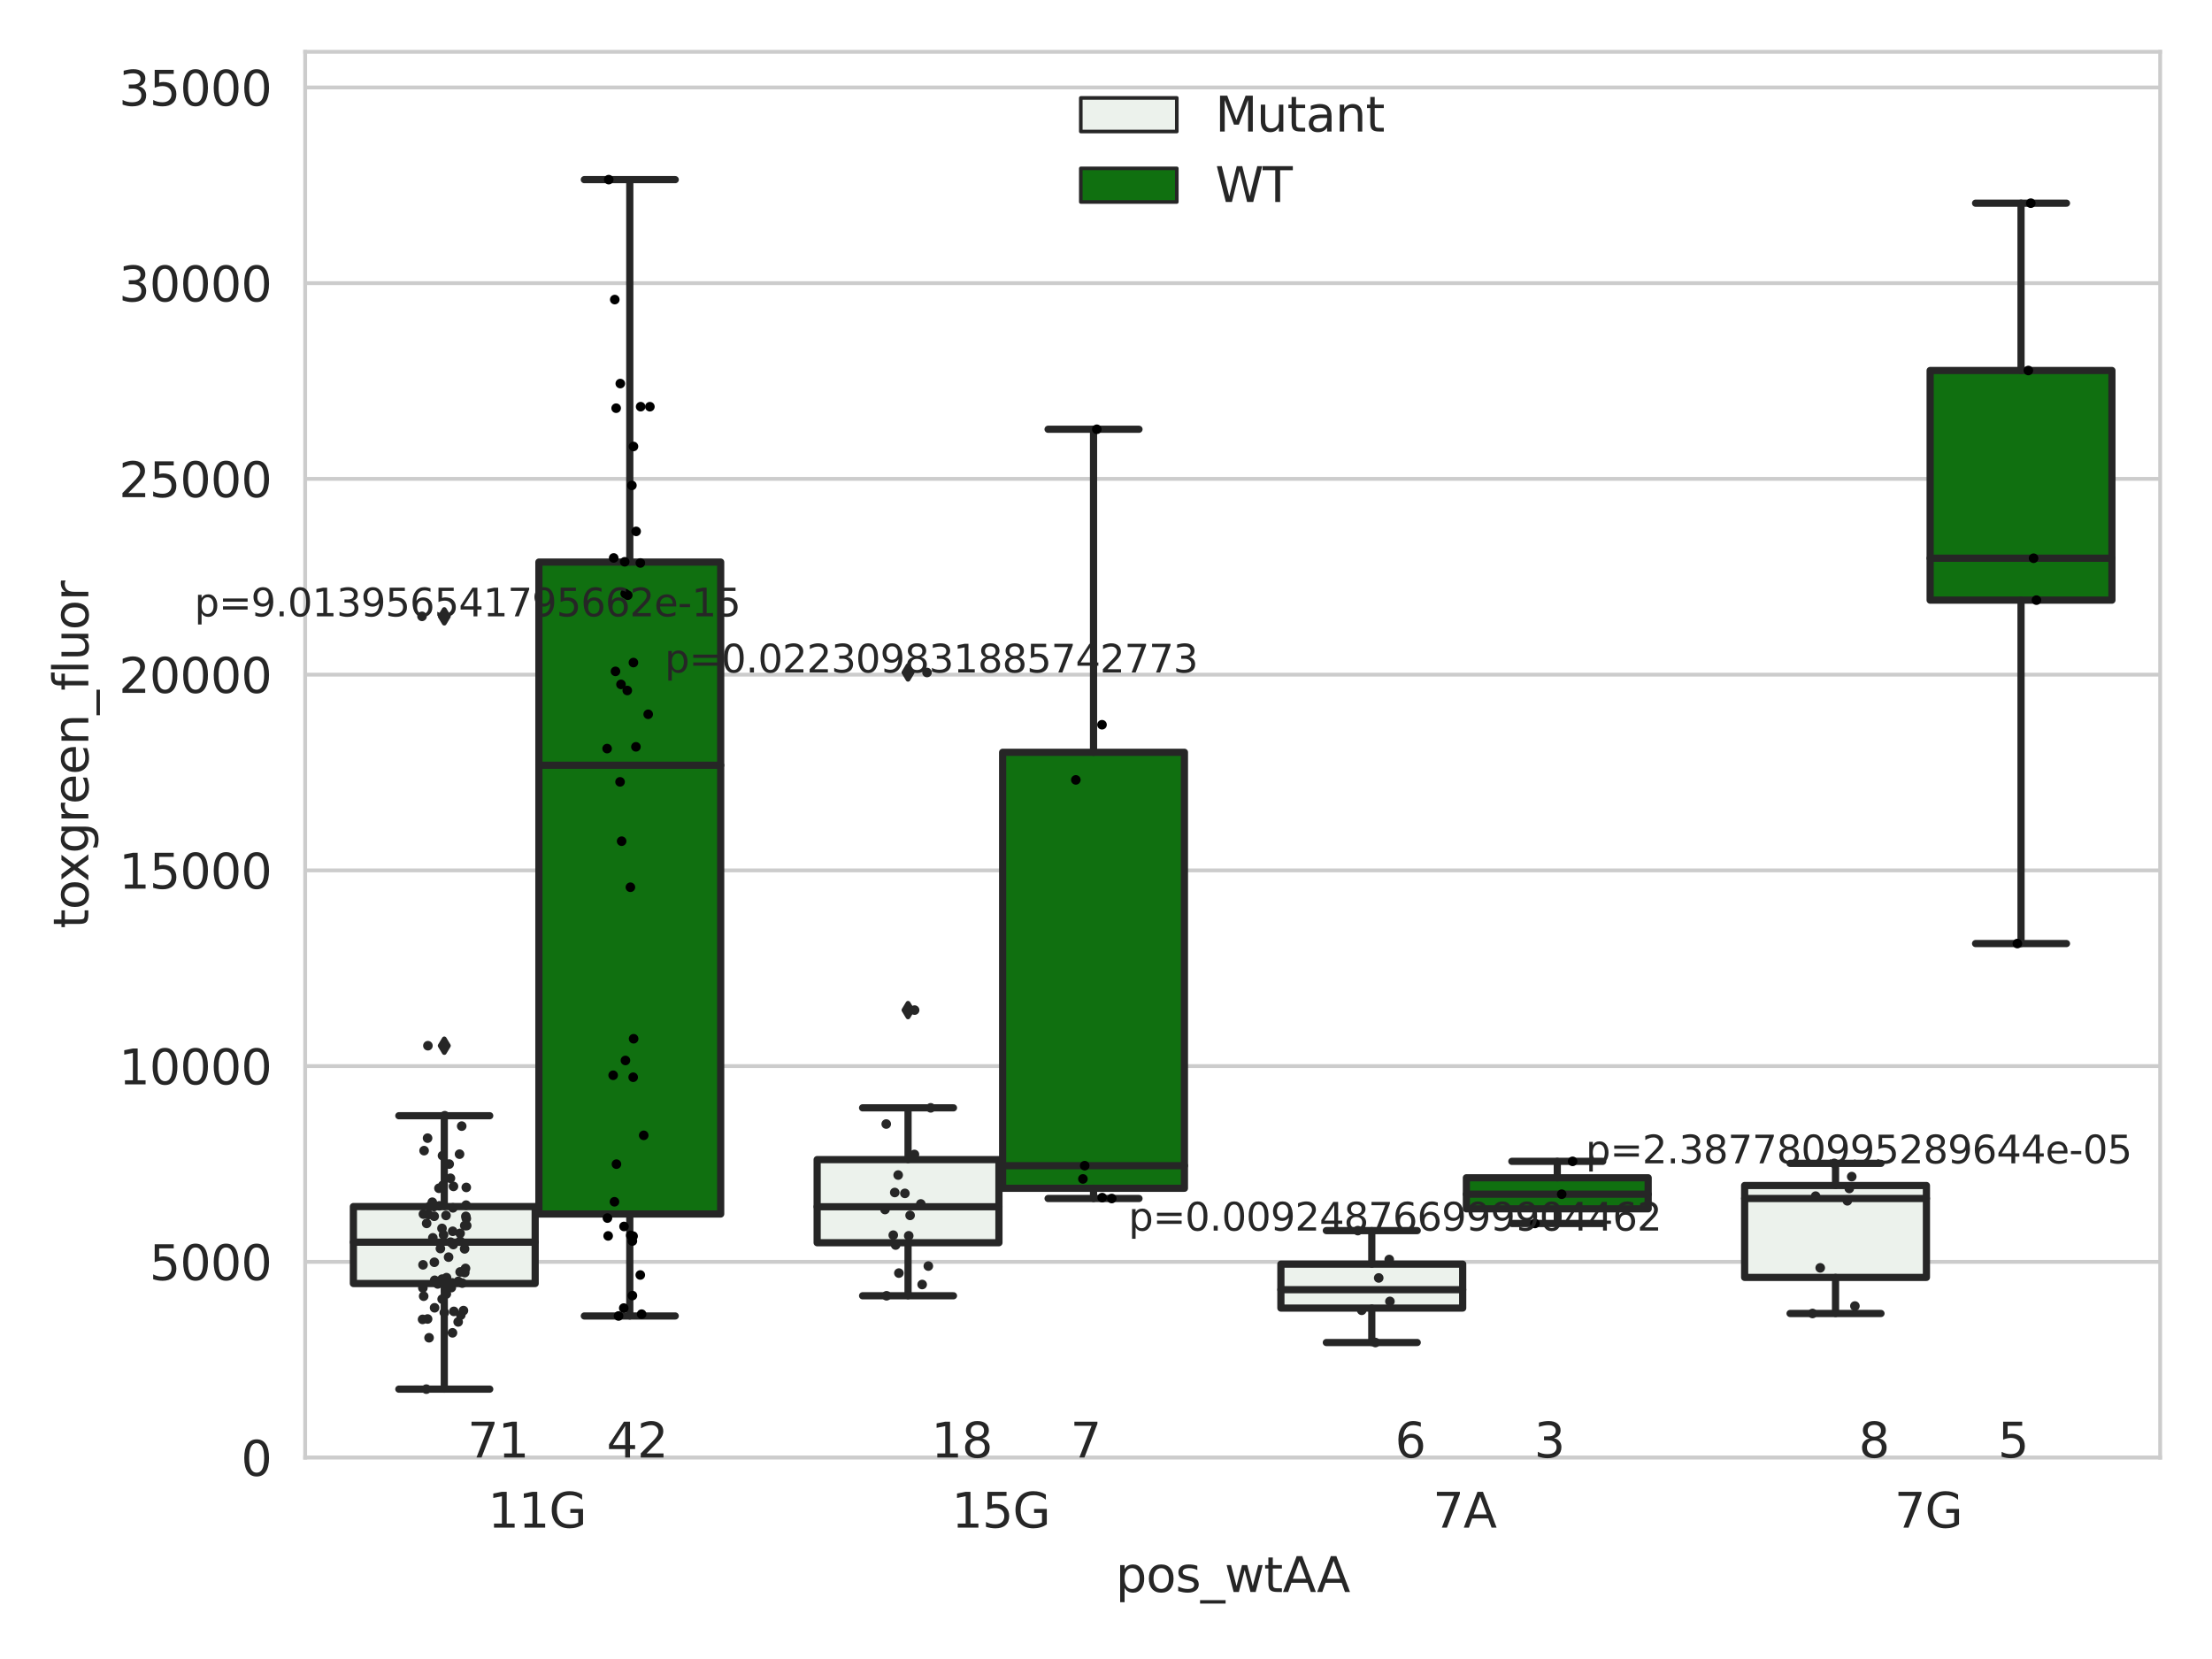<?xml version="1.0" encoding="utf-8" standalone="no"?>
<!DOCTYPE svg PUBLIC "-//W3C//DTD SVG 1.1//EN"
  "http://www.w3.org/Graphics/SVG/1.1/DTD/svg11.dtd">
<svg xmlns:xlink="http://www.w3.org/1999/xlink" width="460.8pt" height="345.6pt" viewBox="0 0 460.8 345.6" xmlns="http://www.w3.org/2000/svg" version="1.1">
 <defs>
  <style type="text/css">*{stroke-linejoin: round; stroke-linecap: butt}</style>
 </defs>
 <g id="figure_1">
  <g id="patch_1">
   <path d="M 0 345.6 
L 460.8 345.6 
L 460.8 0 
L 0 0 
z
" style="fill: #ffffff"/>
  </g>
  <g id="axes_1">
   <g id="patch_2">
    <path d="M 63.571 303.64 
L 450 303.64 
L 450 10.8 
L 63.571 10.8 
z
" style="fill: #ffffff"/>
   </g>
   <g id="matplotlib.axis_1">
    <g id="xtick_1">
     <g id="text_1">
      <!-- 11G -->
      <g style="fill: #262626" transform="translate(101.638 318.238)scale(0.1 -0.1)">
       <defs>
        <path id="DejaVuSans-31" d="M 794 531 
L 1825 531 
L 1825 4091 
L 703 3866 
L 703 4441 
L 1819 4666 
L 2450 4666 
L 2450 531 
L 3481 531 
L 3481 0 
L 794 0 
L 794 531 
z
" transform="scale(0.016)"/>
        <path id="DejaVuSans-47" d="M 3809 666 
L 3809 1919 
L 2778 1919 
L 2778 2438 
L 4434 2438 
L 4434 434 
Q 4069 175 3628 42 
Q 3188 -91 2688 -91 
Q 1594 -91 976 548 
Q 359 1188 359 2328 
Q 359 3472 976 4111 
Q 1594 4750 2688 4750 
Q 3144 4750 3555 4637 
Q 3966 4525 4313 4306 
L 4313 3634 
Q 3963 3931 3569 4081 
Q 3175 4231 2741 4231 
Q 1884 4231 1454 3753 
Q 1025 3275 1025 2328 
Q 1025 1384 1454 906 
Q 1884 428 2741 428 
Q 3075 428 3337 486 
Q 3600 544 3809 666 
z
" transform="scale(0.016)"/>
       </defs>
       <use xlink:href="#DejaVuSans-31"/>
       <use xlink:href="#DejaVuSans-31" x="63.623"/>
       <use xlink:href="#DejaVuSans-47" x="127.246"/>
      </g>
     </g>
    </g>
    <g id="xtick_2">
     <g id="text_2">
      <!-- 15G -->
      <g style="fill: #262626" transform="translate(198.245 318.238)scale(0.1 -0.1)">
       <defs>
        <path id="DejaVuSans-35" d="M 691 4666 
L 3169 4666 
L 3169 4134 
L 1269 4134 
L 1269 2991 
Q 1406 3038 1543 3061 
Q 1681 3084 1819 3084 
Q 2600 3084 3056 2656 
Q 3513 2228 3513 1497 
Q 3513 744 3044 326 
Q 2575 -91 1722 -91 
Q 1428 -91 1123 -41 
Q 819 9 494 109 
L 494 744 
Q 775 591 1075 516 
Q 1375 441 1709 441 
Q 2250 441 2565 725 
Q 2881 1009 2881 1497 
Q 2881 1984 2565 2268 
Q 2250 2553 1709 2553 
Q 1456 2553 1204 2497 
Q 953 2441 691 2322 
L 691 4666 
z
" transform="scale(0.016)"/>
       </defs>
       <use xlink:href="#DejaVuSans-31"/>
       <use xlink:href="#DejaVuSans-35" x="63.623"/>
       <use xlink:href="#DejaVuSans-47" x="127.246"/>
      </g>
     </g>
    </g>
    <g id="xtick_3">
     <g id="text_3">
      <!-- 7A -->
      <g style="fill: #262626" transform="translate(298.488 318.238)scale(0.1 -0.1)">
       <defs>
        <path id="DejaVuSans-37" d="M 525 4666 
L 3525 4666 
L 3525 4397 
L 1831 0 
L 1172 0 
L 2766 4134 
L 525 4134 
L 525 4666 
z
" transform="scale(0.016)"/>
        <path id="DejaVuSans-41" d="M 2188 4044 
L 1331 1722 
L 3047 1722 
L 2188 4044 
z
M 1831 4666 
L 2547 4666 
L 4325 0 
L 3669 0 
L 3244 1197 
L 1141 1197 
L 716 0 
L 50 0 
L 1831 4666 
z
" transform="scale(0.016)"/>
       </defs>
       <use xlink:href="#DejaVuSans-37"/>
       <use xlink:href="#DejaVuSans-41" x="63.623"/>
      </g>
     </g>
    </g>
    <g id="xtick_4">
     <g id="text_4">
      <!-- 7G -->
      <g style="fill: #262626" transform="translate(394.641 318.238)scale(0.1 -0.1)">
       <use xlink:href="#DejaVuSans-37"/>
       <use xlink:href="#DejaVuSans-47" x="63.623"/>
      </g>
     </g>
    </g>
    <g id="text_5">
     <!-- pos_wtAA -->
     <g style="fill: #262626" transform="translate(232.42 331.638)scale(0.1 -0.1)">
      <defs>
       <path id="DejaVuSans-70" d="M 1159 525 
L 1159 -1331 
L 581 -1331 
L 581 3500 
L 1159 3500 
L 1159 2969 
Q 1341 3281 1617 3432 
Q 1894 3584 2278 3584 
Q 2916 3584 3314 3078 
Q 3713 2572 3713 1747 
Q 3713 922 3314 415 
Q 2916 -91 2278 -91 
Q 1894 -91 1617 61 
Q 1341 213 1159 525 
z
M 3116 1747 
Q 3116 2381 2855 2742 
Q 2594 3103 2138 3103 
Q 1681 3103 1420 2742 
Q 1159 2381 1159 1747 
Q 1159 1113 1420 752 
Q 1681 391 2138 391 
Q 2594 391 2855 752 
Q 3116 1113 3116 1747 
z
" transform="scale(0.016)"/>
       <path id="DejaVuSans-6f" d="M 1959 3097 
Q 1497 3097 1228 2736 
Q 959 2375 959 1747 
Q 959 1119 1226 758 
Q 1494 397 1959 397 
Q 2419 397 2687 759 
Q 2956 1122 2956 1747 
Q 2956 2369 2687 2733 
Q 2419 3097 1959 3097 
z
M 1959 3584 
Q 2709 3584 3137 3096 
Q 3566 2609 3566 1747 
Q 3566 888 3137 398 
Q 2709 -91 1959 -91 
Q 1206 -91 779 398 
Q 353 888 353 1747 
Q 353 2609 779 3096 
Q 1206 3584 1959 3584 
z
" transform="scale(0.016)"/>
       <path id="DejaVuSans-73" d="M 2834 3397 
L 2834 2853 
Q 2591 2978 2328 3040 
Q 2066 3103 1784 3103 
Q 1356 3103 1142 2972 
Q 928 2841 928 2578 
Q 928 2378 1081 2264 
Q 1234 2150 1697 2047 
L 1894 2003 
Q 2506 1872 2764 1633 
Q 3022 1394 3022 966 
Q 3022 478 2636 193 
Q 2250 -91 1575 -91 
Q 1294 -91 989 -36 
Q 684 19 347 128 
L 347 722 
Q 666 556 975 473 
Q 1284 391 1588 391 
Q 1994 391 2212 530 
Q 2431 669 2431 922 
Q 2431 1156 2273 1281 
Q 2116 1406 1581 1522 
L 1381 1569 
Q 847 1681 609 1914 
Q 372 2147 372 2553 
Q 372 3047 722 3315 
Q 1072 3584 1716 3584 
Q 2034 3584 2315 3537 
Q 2597 3491 2834 3397 
z
" transform="scale(0.016)"/>
       <path id="DejaVuSans-5f" d="M 3263 -1063 
L 3263 -1509 
L -63 -1509 
L -63 -1063 
L 3263 -1063 
z
" transform="scale(0.016)"/>
       <path id="DejaVuSans-77" d="M 269 3500 
L 844 3500 
L 1563 769 
L 2278 3500 
L 2956 3500 
L 3675 769 
L 4391 3500 
L 4966 3500 
L 4050 0 
L 3372 0 
L 2619 2869 
L 1863 0 
L 1184 0 
L 269 3500 
z
" transform="scale(0.016)"/>
       <path id="DejaVuSans-74" d="M 1172 4494 
L 1172 3500 
L 2356 3500 
L 2356 3053 
L 1172 3053 
L 1172 1153 
Q 1172 725 1289 603 
Q 1406 481 1766 481 
L 2356 481 
L 2356 0 
L 1766 0 
Q 1100 0 847 248 
Q 594 497 594 1153 
L 594 3053 
L 172 3053 
L 172 3500 
L 594 3500 
L 594 4494 
L 1172 4494 
z
" transform="scale(0.016)"/>
      </defs>
      <use xlink:href="#DejaVuSans-70"/>
      <use xlink:href="#DejaVuSans-6f" x="63.477"/>
      <use xlink:href="#DejaVuSans-73" x="124.658"/>
      <use xlink:href="#DejaVuSans-5f" x="176.758"/>
      <use xlink:href="#DejaVuSans-77" x="226.758"/>
      <use xlink:href="#DejaVuSans-74" x="308.545"/>
      <use xlink:href="#DejaVuSans-41" x="347.754"/>
      <use xlink:href="#DejaVuSans-41" x="418.912"/>
     </g>
    </g>
   </g>
   <g id="matplotlib.axis_2">
    <g id="ytick_1">
     <g id="line2d_1">
      <path d="M 63.571 303.64 
L 450 303.64 
" clip-path="url(#p989f05dee2)" style="fill: none; stroke: #cccccc; stroke-width: 0.8; stroke-linecap: round"/>
     </g>
     <g id="text_6">
      <!-- 0 -->
      <g style="fill: #262626" transform="translate(50.209 307.439)scale(0.1 -0.1)">
       <defs>
        <path id="DejaVuSans-30" d="M 2034 4250 
Q 1547 4250 1301 3770 
Q 1056 3291 1056 2328 
Q 1056 1369 1301 889 
Q 1547 409 2034 409 
Q 2525 409 2770 889 
Q 3016 1369 3016 2328 
Q 3016 3291 2770 3770 
Q 2525 4250 2034 4250 
z
M 2034 4750 
Q 2819 4750 3233 4129 
Q 3647 3509 3647 2328 
Q 3647 1150 3233 529 
Q 2819 -91 2034 -91 
Q 1250 -91 836 529 
Q 422 1150 422 2328 
Q 422 3509 836 4129 
Q 1250 4750 2034 4750 
z
" transform="scale(0.016)"/>
       </defs>
       <use xlink:href="#DejaVuSans-30"/>
      </g>
     </g>
    </g>
    <g id="ytick_2">
     <g id="line2d_2">
      <path d="M 63.571 262.865 
L 450 262.865 
" clip-path="url(#p989f05dee2)" style="fill: none; stroke: #cccccc; stroke-width: 0.8; stroke-linecap: round"/>
     </g>
     <g id="text_7">
      <!-- 5000 -->
      <g style="fill: #262626" transform="translate(31.121 266.664)scale(0.1 -0.1)">
       <use xlink:href="#DejaVuSans-35"/>
       <use xlink:href="#DejaVuSans-30" x="63.623"/>
       <use xlink:href="#DejaVuSans-30" x="127.246"/>
       <use xlink:href="#DejaVuSans-30" x="190.869"/>
      </g>
     </g>
    </g>
    <g id="ytick_3">
     <g id="line2d_3">
      <path d="M 63.571 222.09 
L 450 222.09 
" clip-path="url(#p989f05dee2)" style="fill: none; stroke: #cccccc; stroke-width: 0.8; stroke-linecap: round"/>
     </g>
     <g id="text_8">
      <!-- 10000 -->
      <g style="fill: #262626" transform="translate(24.759 225.889)scale(0.1 -0.1)">
       <use xlink:href="#DejaVuSans-31"/>
       <use xlink:href="#DejaVuSans-30" x="63.623"/>
       <use xlink:href="#DejaVuSans-30" x="127.246"/>
       <use xlink:href="#DejaVuSans-30" x="190.869"/>
       <use xlink:href="#DejaVuSans-30" x="254.492"/>
      </g>
     </g>
    </g>
    <g id="ytick_4">
     <g id="line2d_4">
      <path d="M 63.571 181.315 
L 450 181.315 
" clip-path="url(#p989f05dee2)" style="fill: none; stroke: #cccccc; stroke-width: 0.8; stroke-linecap: round"/>
     </g>
     <g id="text_9">
      <!-- 15000 -->
      <g style="fill: #262626" transform="translate(24.759 185.114)scale(0.1 -0.1)">
       <use xlink:href="#DejaVuSans-31"/>
       <use xlink:href="#DejaVuSans-35" x="63.623"/>
       <use xlink:href="#DejaVuSans-30" x="127.246"/>
       <use xlink:href="#DejaVuSans-30" x="190.869"/>
       <use xlink:href="#DejaVuSans-30" x="254.492"/>
      </g>
     </g>
    </g>
    <g id="ytick_5">
     <g id="line2d_5">
      <path d="M 63.571 140.539 
L 450 140.539 
" clip-path="url(#p989f05dee2)" style="fill: none; stroke: #cccccc; stroke-width: 0.8; stroke-linecap: round"/>
     </g>
     <g id="text_10">
      <!-- 20000 -->
      <g style="fill: #262626" transform="translate(24.759 144.339)scale(0.1 -0.1)">
       <defs>
        <path id="DejaVuSans-32" d="M 1228 531 
L 3431 531 
L 3431 0 
L 469 0 
L 469 531 
Q 828 903 1448 1529 
Q 2069 2156 2228 2338 
Q 2531 2678 2651 2914 
Q 2772 3150 2772 3378 
Q 2772 3750 2511 3984 
Q 2250 4219 1831 4219 
Q 1534 4219 1204 4116 
Q 875 4013 500 3803 
L 500 4441 
Q 881 4594 1212 4672 
Q 1544 4750 1819 4750 
Q 2544 4750 2975 4387 
Q 3406 4025 3406 3419 
Q 3406 3131 3298 2873 
Q 3191 2616 2906 2266 
Q 2828 2175 2409 1742 
Q 1991 1309 1228 531 
z
" transform="scale(0.016)"/>
       </defs>
       <use xlink:href="#DejaVuSans-32"/>
       <use xlink:href="#DejaVuSans-30" x="63.623"/>
       <use xlink:href="#DejaVuSans-30" x="127.246"/>
       <use xlink:href="#DejaVuSans-30" x="190.869"/>
       <use xlink:href="#DejaVuSans-30" x="254.492"/>
      </g>
     </g>
    </g>
    <g id="ytick_6">
     <g id="line2d_6">
      <path d="M 63.571 99.764 
L 450 99.764 
" clip-path="url(#p989f05dee2)" style="fill: none; stroke: #cccccc; stroke-width: 0.8; stroke-linecap: round"/>
     </g>
     <g id="text_11">
      <!-- 25000 -->
      <g style="fill: #262626" transform="translate(24.759 103.564)scale(0.1 -0.1)">
       <use xlink:href="#DejaVuSans-32"/>
       <use xlink:href="#DejaVuSans-35" x="63.623"/>
       <use xlink:href="#DejaVuSans-30" x="127.246"/>
       <use xlink:href="#DejaVuSans-30" x="190.869"/>
       <use xlink:href="#DejaVuSans-30" x="254.492"/>
      </g>
     </g>
    </g>
    <g id="ytick_7">
     <g id="line2d_7">
      <path d="M 63.571 58.989 
L 450 58.989 
" clip-path="url(#p989f05dee2)" style="fill: none; stroke: #cccccc; stroke-width: 0.8; stroke-linecap: round"/>
     </g>
     <g id="text_12">
      <!-- 30000 -->
      <g style="fill: #262626" transform="translate(24.759 62.788)scale(0.1 -0.1)">
       <defs>
        <path id="DejaVuSans-33" d="M 2597 2516 
Q 3050 2419 3304 2112 
Q 3559 1806 3559 1356 
Q 3559 666 3084 287 
Q 2609 -91 1734 -91 
Q 1441 -91 1130 -33 
Q 819 25 488 141 
L 488 750 
Q 750 597 1062 519 
Q 1375 441 1716 441 
Q 2309 441 2620 675 
Q 2931 909 2931 1356 
Q 2931 1769 2642 2001 
Q 2353 2234 1838 2234 
L 1294 2234 
L 1294 2753 
L 1863 2753 
Q 2328 2753 2575 2939 
Q 2822 3125 2822 3475 
Q 2822 3834 2567 4026 
Q 2313 4219 1838 4219 
Q 1578 4219 1281 4162 
Q 984 4106 628 3988 
L 628 4550 
Q 988 4650 1302 4700 
Q 1616 4750 1894 4750 
Q 2613 4750 3031 4423 
Q 3450 4097 3450 3541 
Q 3450 3153 3228 2886 
Q 3006 2619 2597 2516 
z
" transform="scale(0.016)"/>
       </defs>
       <use xlink:href="#DejaVuSans-33"/>
       <use xlink:href="#DejaVuSans-30" x="63.623"/>
       <use xlink:href="#DejaVuSans-30" x="127.246"/>
       <use xlink:href="#DejaVuSans-30" x="190.869"/>
       <use xlink:href="#DejaVuSans-30" x="254.492"/>
      </g>
     </g>
    </g>
    <g id="ytick_8">
     <g id="line2d_8">
      <path d="M 63.571 18.214 
L 450 18.214 
" clip-path="url(#p989f05dee2)" style="fill: none; stroke: #cccccc; stroke-width: 0.8; stroke-linecap: round"/>
     </g>
     <g id="text_13">
      <!-- 35000 -->
      <g style="fill: #262626" transform="translate(24.759 22.013)scale(0.1 -0.1)">
       <use xlink:href="#DejaVuSans-33"/>
       <use xlink:href="#DejaVuSans-35" x="63.623"/>
       <use xlink:href="#DejaVuSans-30" x="127.246"/>
       <use xlink:href="#DejaVuSans-30" x="190.869"/>
       <use xlink:href="#DejaVuSans-30" x="254.492"/>
      </g>
     </g>
    </g>
    <g id="text_14">
     <!-- toxgreen_fluor -->
     <g style="fill: #262626" transform="translate(18.401 193.415)rotate(-90)scale(0.1 -0.1)">
      <defs>
       <path id="DejaVuSans-78" d="M 3513 3500 
L 2247 1797 
L 3578 0 
L 2900 0 
L 1881 1375 
L 863 0 
L 184 0 
L 1544 1831 
L 300 3500 
L 978 3500 
L 1906 2253 
L 2834 3500 
L 3513 3500 
z
" transform="scale(0.016)"/>
       <path id="DejaVuSans-67" d="M 2906 1791 
Q 2906 2416 2648 2759 
Q 2391 3103 1925 3103 
Q 1463 3103 1205 2759 
Q 947 2416 947 1791 
Q 947 1169 1205 825 
Q 1463 481 1925 481 
Q 2391 481 2648 825 
Q 2906 1169 2906 1791 
z
M 3481 434 
Q 3481 -459 3084 -895 
Q 2688 -1331 1869 -1331 
Q 1566 -1331 1297 -1286 
Q 1028 -1241 775 -1147 
L 775 -588 
Q 1028 -725 1275 -790 
Q 1522 -856 1778 -856 
Q 2344 -856 2625 -561 
Q 2906 -266 2906 331 
L 2906 616 
Q 2728 306 2450 153 
Q 2172 0 1784 0 
Q 1141 0 747 490 
Q 353 981 353 1791 
Q 353 2603 747 3093 
Q 1141 3584 1784 3584 
Q 2172 3584 2450 3431 
Q 2728 3278 2906 2969 
L 2906 3500 
L 3481 3500 
L 3481 434 
z
" transform="scale(0.016)"/>
       <path id="DejaVuSans-72" d="M 2631 2963 
Q 2534 3019 2420 3045 
Q 2306 3072 2169 3072 
Q 1681 3072 1420 2755 
Q 1159 2438 1159 1844 
L 1159 0 
L 581 0 
L 581 3500 
L 1159 3500 
L 1159 2956 
Q 1341 3275 1631 3429 
Q 1922 3584 2338 3584 
Q 2397 3584 2469 3576 
Q 2541 3569 2628 3553 
L 2631 2963 
z
" transform="scale(0.016)"/>
       <path id="DejaVuSans-65" d="M 3597 1894 
L 3597 1613 
L 953 1613 
Q 991 1019 1311 708 
Q 1631 397 2203 397 
Q 2534 397 2845 478 
Q 3156 559 3463 722 
L 3463 178 
Q 3153 47 2828 -22 
Q 2503 -91 2169 -91 
Q 1331 -91 842 396 
Q 353 884 353 1716 
Q 353 2575 817 3079 
Q 1281 3584 2069 3584 
Q 2775 3584 3186 3129 
Q 3597 2675 3597 1894 
z
M 3022 2063 
Q 3016 2534 2758 2815 
Q 2500 3097 2075 3097 
Q 1594 3097 1305 2825 
Q 1016 2553 972 2059 
L 3022 2063 
z
" transform="scale(0.016)"/>
       <path id="DejaVuSans-6e" d="M 3513 2113 
L 3513 0 
L 2938 0 
L 2938 2094 
Q 2938 2591 2744 2837 
Q 2550 3084 2163 3084 
Q 1697 3084 1428 2787 
Q 1159 2491 1159 1978 
L 1159 0 
L 581 0 
L 581 3500 
L 1159 3500 
L 1159 2956 
Q 1366 3272 1645 3428 
Q 1925 3584 2291 3584 
Q 2894 3584 3203 3211 
Q 3513 2838 3513 2113 
z
" transform="scale(0.016)"/>
       <path id="DejaVuSans-66" d="M 2375 4863 
L 2375 4384 
L 1825 4384 
Q 1516 4384 1395 4259 
Q 1275 4134 1275 3809 
L 1275 3500 
L 2222 3500 
L 2222 3053 
L 1275 3053 
L 1275 0 
L 697 0 
L 697 3053 
L 147 3053 
L 147 3500 
L 697 3500 
L 697 3744 
Q 697 4328 969 4595 
Q 1241 4863 1831 4863 
L 2375 4863 
z
" transform="scale(0.016)"/>
       <path id="DejaVuSans-6c" d="M 603 4863 
L 1178 4863 
L 1178 0 
L 603 0 
L 603 4863 
z
" transform="scale(0.016)"/>
       <path id="DejaVuSans-75" d="M 544 1381 
L 544 3500 
L 1119 3500 
L 1119 1403 
Q 1119 906 1312 657 
Q 1506 409 1894 409 
Q 2359 409 2629 706 
Q 2900 1003 2900 1516 
L 2900 3500 
L 3475 3500 
L 3475 0 
L 2900 0 
L 2900 538 
Q 2691 219 2414 64 
Q 2138 -91 1772 -91 
Q 1169 -91 856 284 
Q 544 659 544 1381 
z
M 1991 3584 
L 1991 3584 
z
" transform="scale(0.016)"/>
      </defs>
      <use xlink:href="#DejaVuSans-74"/>
      <use xlink:href="#DejaVuSans-6f" x="39.209"/>
      <use xlink:href="#DejaVuSans-78" x="97.266"/>
      <use xlink:href="#DejaVuSans-67" x="156.445"/>
      <use xlink:href="#DejaVuSans-72" x="219.922"/>
      <use xlink:href="#DejaVuSans-65" x="258.785"/>
      <use xlink:href="#DejaVuSans-65" x="320.309"/>
      <use xlink:href="#DejaVuSans-6e" x="381.832"/>
      <use xlink:href="#DejaVuSans-5f" x="445.211"/>
      <use xlink:href="#DejaVuSans-66" x="495.211"/>
      <use xlink:href="#DejaVuSans-6c" x="530.416"/>
      <use xlink:href="#DejaVuSans-75" x="558.199"/>
      <use xlink:href="#DejaVuSans-6f" x="621.578"/>
      <use xlink:href="#DejaVuSans-72" x="682.76"/>
     </g>
    </g>
   </g>
   <g id="patch_3">
    <path d="M 73.618 267.381 
L 111.488 267.381 
L 111.488 251.349 
L 73.618 251.349 
L 73.618 267.381 
z
" clip-path="url(#p989f05dee2)" style="fill: #ecf2ec; stroke: #262626; stroke-width: 1.5; stroke-linejoin: miter"/>
   </g>
   <g id="patch_4">
    <path d="M 112.261 252.898 
L 150.131 252.898 
L 150.131 117.092 
L 112.261 117.092 
L 112.261 252.898 
z
" clip-path="url(#p989f05dee2)" style="fill: #107010; stroke: #262626; stroke-width: 1.5; stroke-linejoin: miter"/>
   </g>
   <g id="patch_5">
    <path d="M 170.226 258.882 
L 208.096 258.882 
L 208.096 241.566 
L 170.226 241.566 
L 170.226 258.882 
z
" clip-path="url(#p989f05dee2)" style="fill: #ecf2ec; stroke: #262626; stroke-width: 1.5; stroke-linejoin: miter"/>
   </g>
   <g id="patch_6">
    <path d="M 208.868 247.539 
L 246.738 247.539 
L 246.738 156.72 
L 208.868 156.72 
L 208.868 247.539 
z
" clip-path="url(#p989f05dee2)" style="fill: #107010; stroke: #262626; stroke-width: 1.5; stroke-linejoin: miter"/>
   </g>
   <g id="patch_7">
    <path d="M 266.833 272.495 
L 304.703 272.495 
L 304.703 263.34 
L 266.833 263.34 
L 266.833 272.495 
z
" clip-path="url(#p989f05dee2)" style="fill: #ecf2ec; stroke: #262626; stroke-width: 1.5; stroke-linejoin: miter"/>
   </g>
   <g id="patch_8">
    <path d="M 305.476 251.823 
L 343.346 251.823 
L 343.346 245.353 
L 305.476 245.353 
L 305.476 251.823 
z
" clip-path="url(#p989f05dee2)" style="fill: #107010; stroke: #262626; stroke-width: 1.5; stroke-linejoin: miter"/>
   </g>
   <g id="patch_9">
    <path d="M 363.44 266.104 
L 401.31 266.104 
L 401.31 246.961 
L 363.44 246.961 
L 363.44 266.104 
z
" clip-path="url(#p989f05dee2)" style="fill: #ecf2ec; stroke: #262626; stroke-width: 1.5; stroke-linejoin: miter"/>
   </g>
   <g id="patch_10">
    <path d="M 402.083 125.021 
L 439.953 125.021 
L 439.953 77.183 
L 402.083 77.183 
L 402.083 125.021 
z
" clip-path="url(#p989f05dee2)" style="fill: #107010; stroke: #262626; stroke-width: 1.5; stroke-linejoin: miter"/>
   </g>
   <g id="patch_11">
    <path d="M 111.875 303.64 
L 111.875 303.64 
L 111.875 303.64 
L 111.875 303.64 
z
" clip-path="url(#p989f05dee2)" style="fill: #ecf2ec; stroke: #262626; stroke-width: 0.75; stroke-linejoin: miter"/>
   </g>
   <g id="patch_12">
    <path d="M 111.875 303.64 
L 111.875 303.64 
L 111.875 303.64 
L 111.875 303.64 
z
" clip-path="url(#p989f05dee2)" style="fill: #107010; stroke: #262626; stroke-width: 0.75; stroke-linejoin: miter"/>
   </g>
   <g id="PathCollection_1"/>
   <g id="PathCollection_2"/>
   <g id="line2d_9">
    <path d="M 92.553 267.381 
L 92.553 289.383 
" clip-path="url(#p989f05dee2)" style="fill: none; stroke: #262626; stroke-width: 1.5; stroke-linecap: round"/>
   </g>
   <g id="line2d_10">
    <path d="M 92.553 251.349 
L 92.553 232.428 
" clip-path="url(#p989f05dee2)" style="fill: none; stroke: #262626; stroke-width: 1.5; stroke-linecap: round"/>
   </g>
   <g id="line2d_11">
    <path d="M 83.086 289.383 
L 102.021 289.383 
" clip-path="url(#p989f05dee2)" style="fill: none; stroke: #262626; stroke-width: 1.5; stroke-linecap: round"/>
   </g>
   <g id="line2d_12">
    <path d="M 83.086 232.428 
L 102.021 232.428 
" clip-path="url(#p989f05dee2)" style="fill: none; stroke: #262626; stroke-width: 1.5; stroke-linecap: round"/>
   </g>
   <g id="line2d_13">
    <defs>
     <path id="ma247288903" d="M -0 1.414 
L 0.849 0 
L 0 -1.414 
L -0.849 -0 
z
" style="stroke: #262626; stroke-linejoin: miter"/>
    </defs>
    <g clip-path="url(#p989f05dee2)">
     <use xlink:href="#ma247288903" x="92.553" y="128.394" style="fill: #262626; stroke: #262626; stroke-linejoin: miter"/>
     <use xlink:href="#ma247288903" x="92.553" y="217.84" style="fill: #262626; stroke: #262626; stroke-linejoin: miter"/>
    </g>
   </g>
   <g id="line2d_14">
    <path d="M 131.196 252.898 
L 131.196 274.141 
" clip-path="url(#p989f05dee2)" style="fill: none; stroke: #262626; stroke-width: 1.5; stroke-linecap: round"/>
   </g>
   <g id="line2d_15">
    <path d="M 131.196 117.092 
L 131.196 37.422 
" clip-path="url(#p989f05dee2)" style="fill: none; stroke: #262626; stroke-width: 1.5; stroke-linecap: round"/>
   </g>
   <g id="line2d_16">
    <path d="M 121.729 274.141 
L 140.664 274.141 
" clip-path="url(#p989f05dee2)" style="fill: none; stroke: #262626; stroke-width: 1.5; stroke-linecap: round"/>
   </g>
   <g id="line2d_17">
    <path d="M 121.729 37.422 
L 140.664 37.422 
" clip-path="url(#p989f05dee2)" style="fill: none; stroke: #262626; stroke-width: 1.5; stroke-linecap: round"/>
   </g>
   <g id="line2d_18"/>
   <g id="line2d_19">
    <path d="M 189.161 258.882 
L 189.161 269.933 
" clip-path="url(#p989f05dee2)" style="fill: none; stroke: #262626; stroke-width: 1.5; stroke-linecap: round"/>
   </g>
   <g id="line2d_20">
    <path d="M 189.161 241.566 
L 189.161 230.784 
" clip-path="url(#p989f05dee2)" style="fill: none; stroke: #262626; stroke-width: 1.5; stroke-linecap: round"/>
   </g>
   <g id="line2d_21">
    <path d="M 179.693 269.933 
L 198.628 269.933 
" clip-path="url(#p989f05dee2)" style="fill: none; stroke: #262626; stroke-width: 1.5; stroke-linecap: round"/>
   </g>
   <g id="line2d_22">
    <path d="M 179.693 230.784 
L 198.628 230.784 
" clip-path="url(#p989f05dee2)" style="fill: none; stroke: #262626; stroke-width: 1.5; stroke-linecap: round"/>
   </g>
   <g id="line2d_23">
    <g clip-path="url(#p989f05dee2)">
     <use xlink:href="#ma247288903" x="189.161" y="210.421" style="fill: #262626; stroke: #262626; stroke-linejoin: miter"/>
     <use xlink:href="#ma247288903" x="189.161" y="140.09" style="fill: #262626; stroke: #262626; stroke-linejoin: miter"/>
    </g>
   </g>
   <g id="line2d_24">
    <path d="M 227.803 247.539 
L 227.803 249.672 
" clip-path="url(#p989f05dee2)" style="fill: none; stroke: #262626; stroke-width: 1.5; stroke-linecap: round"/>
   </g>
   <g id="line2d_25">
    <path d="M 227.803 156.72 
L 227.803 89.425 
" clip-path="url(#p989f05dee2)" style="fill: none; stroke: #262626; stroke-width: 1.5; stroke-linecap: round"/>
   </g>
   <g id="line2d_26">
    <path d="M 218.336 249.672 
L 237.271 249.672 
" clip-path="url(#p989f05dee2)" style="fill: none; stroke: #262626; stroke-width: 1.5; stroke-linecap: round"/>
   </g>
   <g id="line2d_27">
    <path d="M 218.336 89.425 
L 237.271 89.425 
" clip-path="url(#p989f05dee2)" style="fill: none; stroke: #262626; stroke-width: 1.5; stroke-linecap: round"/>
   </g>
   <g id="line2d_28"/>
   <g id="line2d_29">
    <path d="M 285.768 272.495 
L 285.768 279.671 
" clip-path="url(#p989f05dee2)" style="fill: none; stroke: #262626; stroke-width: 1.5; stroke-linecap: round"/>
   </g>
   <g id="line2d_30">
    <path d="M 285.768 263.34 
L 285.768 256.358 
" clip-path="url(#p989f05dee2)" style="fill: none; stroke: #262626; stroke-width: 1.5; stroke-linecap: round"/>
   </g>
   <g id="line2d_31">
    <path d="M 276.3 279.671 
L 295.235 279.671 
" clip-path="url(#p989f05dee2)" style="fill: none; stroke: #262626; stroke-width: 1.5; stroke-linecap: round"/>
   </g>
   <g id="line2d_32">
    <path d="M 276.3 256.358 
L 295.235 256.358 
" clip-path="url(#p989f05dee2)" style="fill: none; stroke: #262626; stroke-width: 1.5; stroke-linecap: round"/>
   </g>
   <g id="line2d_33"/>
   <g id="line2d_34">
    <path d="M 324.411 251.823 
L 324.411 254.871 
" clip-path="url(#p989f05dee2)" style="fill: none; stroke: #262626; stroke-width: 1.5; stroke-linecap: round"/>
   </g>
   <g id="line2d_35">
    <path d="M 324.411 245.353 
L 324.411 241.93 
" clip-path="url(#p989f05dee2)" style="fill: none; stroke: #262626; stroke-width: 1.5; stroke-linecap: round"/>
   </g>
   <g id="line2d_36">
    <path d="M 314.943 254.871 
L 333.878 254.871 
" clip-path="url(#p989f05dee2)" style="fill: none; stroke: #262626; stroke-width: 1.5; stroke-linecap: round"/>
   </g>
   <g id="line2d_37">
    <path d="M 314.943 241.93 
L 333.878 241.93 
" clip-path="url(#p989f05dee2)" style="fill: none; stroke: #262626; stroke-width: 1.5; stroke-linecap: round"/>
   </g>
   <g id="line2d_38"/>
   <g id="line2d_39">
    <path d="M 382.375 266.104 
L 382.375 273.623 
" clip-path="url(#p989f05dee2)" style="fill: none; stroke: #262626; stroke-width: 1.5; stroke-linecap: round"/>
   </g>
   <g id="line2d_40">
    <path d="M 382.375 246.961 
L 382.375 242.35 
" clip-path="url(#p989f05dee2)" style="fill: none; stroke: #262626; stroke-width: 1.5; stroke-linecap: round"/>
   </g>
   <g id="line2d_41">
    <path d="M 372.907 273.623 
L 391.842 273.623 
" clip-path="url(#p989f05dee2)" style="fill: none; stroke: #262626; stroke-width: 1.5; stroke-linecap: round"/>
   </g>
   <g id="line2d_42">
    <path d="M 372.907 242.35 
L 391.842 242.35 
" clip-path="url(#p989f05dee2)" style="fill: none; stroke: #262626; stroke-width: 1.5; stroke-linecap: round"/>
   </g>
   <g id="line2d_43"/>
   <g id="line2d_44">
    <path d="M 421.018 125.021 
L 421.018 196.56 
" clip-path="url(#p989f05dee2)" style="fill: none; stroke: #262626; stroke-width: 1.5; stroke-linecap: round"/>
   </g>
   <g id="line2d_45">
    <path d="M 421.018 77.183 
L 421.018 42.329 
" clip-path="url(#p989f05dee2)" style="fill: none; stroke: #262626; stroke-width: 1.5; stroke-linecap: round"/>
   </g>
   <g id="line2d_46">
    <path d="M 411.55 196.56 
L 430.485 196.56 
" clip-path="url(#p989f05dee2)" style="fill: none; stroke: #262626; stroke-width: 1.5; stroke-linecap: round"/>
   </g>
   <g id="line2d_47">
    <path d="M 411.55 42.329 
L 430.485 42.329 
" clip-path="url(#p989f05dee2)" style="fill: none; stroke: #262626; stroke-width: 1.5; stroke-linecap: round"/>
   </g>
   <g id="line2d_48"/>
   <g id="line2d_49">
    <path d="M 73.618 258.767 
L 111.488 258.767 
" clip-path="url(#p989f05dee2)" style="fill: none; stroke: #262626; stroke-width: 1.5; stroke-linecap: round"/>
   </g>
   <g id="line2d_50">
    <path d="M 112.261 159.412 
L 150.131 159.412 
" clip-path="url(#p989f05dee2)" style="fill: none; stroke: #262626; stroke-width: 1.5; stroke-linecap: round"/>
   </g>
   <g id="line2d_51">
    <path d="M 170.226 251.385 
L 208.096 251.385 
" clip-path="url(#p989f05dee2)" style="fill: none; stroke: #262626; stroke-width: 1.5; stroke-linecap: round"/>
   </g>
   <g id="line2d_52">
    <path d="M 208.868 242.831 
L 246.738 242.831 
" clip-path="url(#p989f05dee2)" style="fill: none; stroke: #262626; stroke-width: 1.5; stroke-linecap: round"/>
   </g>
   <g id="line2d_53">
    <path d="M 266.833 268.661 
L 304.703 268.661 
" clip-path="url(#p989f05dee2)" style="fill: none; stroke: #262626; stroke-width: 1.5; stroke-linecap: round"/>
   </g>
   <g id="line2d_54">
    <path d="M 305.476 248.776 
L 343.346 248.776 
" clip-path="url(#p989f05dee2)" style="fill: none; stroke: #262626; stroke-width: 1.5; stroke-linecap: round"/>
   </g>
   <g id="line2d_55">
    <path d="M 363.44 249.664 
L 401.31 249.664 
" clip-path="url(#p989f05dee2)" style="fill: none; stroke: #262626; stroke-width: 1.5; stroke-linecap: round"/>
   </g>
   <g id="line2d_56">
    <path d="M 402.083 116.288 
L 439.953 116.288 
" clip-path="url(#p989f05dee2)" style="fill: none; stroke: #262626; stroke-width: 1.5; stroke-linecap: round"/>
   </g>
   <g id="patch_13">
    <path d="M 63.571 303.64 
L 63.571 10.8 
" style="fill: none; stroke: #cccccc; stroke-width: 0.8; stroke-linejoin: miter; stroke-linecap: square"/>
   </g>
   <g id="patch_14">
    <path d="M 450 303.64 
L 450 10.8 
" style="fill: none; stroke: #cccccc; stroke-width: 0.8; stroke-linejoin: miter; stroke-linecap: square"/>
   </g>
   <g id="patch_15">
    <path d="M 63.571 303.64 
L 450 303.64 
" style="fill: none; stroke: #cccccc; stroke-width: 0.8; stroke-linejoin: miter; stroke-linecap: square"/>
   </g>
   <g id="patch_16">
    <path d="M 63.571 10.8 
L 450 10.8 
" style="fill: none; stroke: #cccccc; stroke-width: 0.8; stroke-linejoin: miter; stroke-linecap: square"/>
   </g>
   <g id="PathCollection_3">
    <defs>
     <path id="C0_0_ba0ee55ff9" d="M 0 1 
C 0.265 1 0.52 0.895 0.707 0.707 
C 0.895 0.52 1 0.265 1 -0 
C 1 -0.265 0.895 -0.52 0.707 -0.707 
C 0.52 -0.895 0.265 -1 0 -1 
C -0.265 -1 -0.52 -0.895 -0.707 -0.707 
C -0.895 -0.52 -1 -0.265 -1 0 
C -1 0.265 -0.895 0.52 -0.707 0.707 
C -0.52 0.895 -0.265 1 0 1 
z
"/>
    </defs>
    <g clip-path="url(#p989f05dee2)">
     <use xlink:href="#C0_0_ba0ee55ff9" x="87.911" y="128.394" style="fill: #262626"/>
    </g>
    <g clip-path="url(#p989f05dee2)">
     <use xlink:href="#C0_0_ba0ee55ff9" x="94.208" y="267.246" style="fill: #262626"/>
    </g>
    <g clip-path="url(#p989f05dee2)">
     <use xlink:href="#C0_0_ba0ee55ff9" x="88.878" y="254.858" style="fill: #262626"/>
    </g>
    <g clip-path="url(#p989f05dee2)">
     <use xlink:href="#C0_0_ba0ee55ff9" x="94.432" y="259.261" style="fill: #262626"/>
    </g>
    <g clip-path="url(#p989f05dee2)">
     <use xlink:href="#C0_0_ba0ee55ff9" x="89.071" y="237.097" style="fill: #262626"/>
    </g>
    <g clip-path="url(#p989f05dee2)">
     <use xlink:href="#C0_0_ba0ee55ff9" x="97.145" y="253.837" style="fill: #262626"/>
    </g>
    <g clip-path="url(#p989f05dee2)">
     <use xlink:href="#C0_0_ba0ee55ff9" x="94.018" y="268.236" style="fill: #262626"/>
    </g>
    <g clip-path="url(#p989f05dee2)">
     <use xlink:href="#C0_0_ba0ee55ff9" x="96.821" y="265.108" style="fill: #262626"/>
    </g>
    <g clip-path="url(#p989f05dee2)">
     <use xlink:href="#C0_0_ba0ee55ff9" x="96.3" y="267.296" style="fill: #262626"/>
    </g>
    <g clip-path="url(#p989f05dee2)">
     <use xlink:href="#C0_0_ba0ee55ff9" x="95.472" y="266.939" style="fill: #262626"/>
    </g>
    <g clip-path="url(#p989f05dee2)">
     <use xlink:href="#C0_0_ba0ee55ff9" x="92.647" y="232.428" style="fill: #262626"/>
    </g>
    <g clip-path="url(#p989f05dee2)">
     <use xlink:href="#C0_0_ba0ee55ff9" x="90.17" y="257.86" style="fill: #262626"/>
    </g>
    <g clip-path="url(#p989f05dee2)">
     <use xlink:href="#C0_0_ba0ee55ff9" x="95.731" y="240.434" style="fill: #262626"/>
    </g>
    <g clip-path="url(#p989f05dee2)">
     <use xlink:href="#C0_0_ba0ee55ff9" x="90.457" y="253.372" style="fill: #262626"/>
    </g>
    <g clip-path="url(#p989f05dee2)">
     <use xlink:href="#C0_0_ba0ee55ff9" x="90.057" y="250.441" style="fill: #262626"/>
    </g>
    <g clip-path="url(#p989f05dee2)">
     <use xlink:href="#C0_0_ba0ee55ff9" x="91.185" y="267.467" style="fill: #262626"/>
    </g>
    <g clip-path="url(#p989f05dee2)">
     <use xlink:href="#C0_0_ba0ee55ff9" x="95.444" y="275.38" style="fill: #262626"/>
    </g>
    <g clip-path="url(#p989f05dee2)">
     <use xlink:href="#C0_0_ba0ee55ff9" x="92.183" y="240.739" style="fill: #262626"/>
    </g>
    <g clip-path="url(#p989f05dee2)">
     <use xlink:href="#C0_0_ba0ee55ff9" x="90.484" y="262.952" style="fill: #262626"/>
    </g>
    <g clip-path="url(#p989f05dee2)">
     <use xlink:href="#C0_0_ba0ee55ff9" x="97.048" y="253.388" style="fill: #262626"/>
    </g>
    <g clip-path="url(#p989f05dee2)">
     <use xlink:href="#C0_0_ba0ee55ff9" x="96.502" y="264.973" style="fill: #262626"/>
    </g>
    <g clip-path="url(#p989f05dee2)">
     <use xlink:href="#C0_0_ba0ee55ff9" x="92.401" y="257.248" style="fill: #262626"/>
    </g>
    <g clip-path="url(#p989f05dee2)">
     <use xlink:href="#C0_0_ba0ee55ff9" x="92.875" y="268.74" style="fill: #262626"/>
    </g>
    <g clip-path="url(#p989f05dee2)">
     <use xlink:href="#C0_0_ba0ee55ff9" x="96.549" y="273.015" style="fill: #262626"/>
    </g>
    <g clip-path="url(#p989f05dee2)">
     <use xlink:href="#C0_0_ba0ee55ff9" x="92.076" y="255.894" style="fill: #262626"/>
    </g>
    <g clip-path="url(#p989f05dee2)">
     <use xlink:href="#C0_0_ba0ee55ff9" x="94.468" y="247.147" style="fill: #262626"/>
    </g>
    <g clip-path="url(#p989f05dee2)">
     <use xlink:href="#C0_0_ba0ee55ff9" x="88.029" y="274.853" style="fill: #262626"/>
    </g>
    <g clip-path="url(#p989f05dee2)">
     <use xlink:href="#C0_0_ba0ee55ff9" x="92.98" y="269.567" style="fill: #262626"/>
    </g>
    <g clip-path="url(#p989f05dee2)">
     <use xlink:href="#C0_0_ba0ee55ff9" x="96.815" y="255.31" style="fill: #262626"/>
    </g>
    <g clip-path="url(#p989f05dee2)">
     <use xlink:href="#C0_0_ba0ee55ff9" x="89.142" y="217.84" style="fill: #262626"/>
    </g>
    <g clip-path="url(#p989f05dee2)">
     <use xlink:href="#C0_0_ba0ee55ff9" x="94.262" y="277.65" style="fill: #262626"/>
    </g>
    <g clip-path="url(#p989f05dee2)">
     <use xlink:href="#C0_0_ba0ee55ff9" x="96.977" y="264.231" style="fill: #262626"/>
    </g>
    <g clip-path="url(#p989f05dee2)">
     <use xlink:href="#C0_0_ba0ee55ff9" x="92.108" y="270.636" style="fill: #262626"/>
    </g>
    <g clip-path="url(#p989f05dee2)">
     <use xlink:href="#C0_0_ba0ee55ff9" x="92.09" y="266.468" style="fill: #262626"/>
    </g>
    <g clip-path="url(#p989f05dee2)">
     <use xlink:href="#C0_0_ba0ee55ff9" x="89.262" y="253.018" style="fill: #262626"/>
    </g>
    <g clip-path="url(#p989f05dee2)">
     <use xlink:href="#C0_0_ba0ee55ff9" x="89.075" y="274.769" style="fill: #262626"/>
    </g>
    <g clip-path="url(#p989f05dee2)">
     <use xlink:href="#C0_0_ba0ee55ff9" x="88.26" y="270.021" style="fill: #262626"/>
    </g>
    <g clip-path="url(#p989f05dee2)">
     <use xlink:href="#C0_0_ba0ee55ff9" x="91.745" y="260.098" style="fill: #262626"/>
    </g>
    <g clip-path="url(#p989f05dee2)">
     <use xlink:href="#C0_0_ba0ee55ff9" x="94.353" y="251.614" style="fill: #262626"/>
    </g>
    <g clip-path="url(#p989f05dee2)">
     <use xlink:href="#C0_0_ba0ee55ff9" x="90.391" y="251.346" style="fill: #262626"/>
    </g>
    <g clip-path="url(#p989f05dee2)">
     <use xlink:href="#C0_0_ba0ee55ff9" x="93.869" y="258.767" style="fill: #262626"/>
    </g>
    <g clip-path="url(#p989f05dee2)">
     <use xlink:href="#C0_0_ba0ee55ff9" x="88.347" y="239.701" style="fill: #262626"/>
    </g>
    <g clip-path="url(#p989f05dee2)">
     <use xlink:href="#C0_0_ba0ee55ff9" x="95.995" y="273.959" style="fill: #262626"/>
    </g>
    <g clip-path="url(#p989f05dee2)">
     <use xlink:href="#C0_0_ba0ee55ff9" x="88.092" y="268.304" style="fill: #262626"/>
    </g>
    <g clip-path="url(#p989f05dee2)">
     <use xlink:href="#C0_0_ba0ee55ff9" x="93.022" y="266.155" style="fill: #262626"/>
    </g>
    <g clip-path="url(#p989f05dee2)">
     <use xlink:href="#C0_0_ba0ee55ff9" x="88.205" y="252.92" style="fill: #262626"/>
    </g>
    <g clip-path="url(#p989f05dee2)">
     <use xlink:href="#C0_0_ba0ee55ff9" x="94.545" y="273.187" style="fill: #262626"/>
    </g>
    <g clip-path="url(#p989f05dee2)">
     <use xlink:href="#C0_0_ba0ee55ff9" x="95.854" y="264.968" style="fill: #262626"/>
    </g>
    <g clip-path="url(#p989f05dee2)">
     <use xlink:href="#C0_0_ba0ee55ff9" x="93.577" y="242.499" style="fill: #262626"/>
    </g>
    <g clip-path="url(#p989f05dee2)">
     <use xlink:href="#C0_0_ba0ee55ff9" x="96.181" y="234.593" style="fill: #262626"/>
    </g>
    <g clip-path="url(#p989f05dee2)">
     <use xlink:href="#C0_0_ba0ee55ff9" x="97.225" y="255.317" style="fill: #262626"/>
    </g>
    <g clip-path="url(#p989f05dee2)">
     <use xlink:href="#C0_0_ba0ee55ff9" x="92.558" y="273.432" style="fill: #262626"/>
    </g>
    <g clip-path="url(#p989f05dee2)">
     <use xlink:href="#C0_0_ba0ee55ff9" x="94.308" y="256.5" style="fill: #262626"/>
    </g>
    <g clip-path="url(#p989f05dee2)">
     <use xlink:href="#C0_0_ba0ee55ff9" x="90.551" y="266.705" style="fill: #262626"/>
    </g>
    <g clip-path="url(#p989f05dee2)">
     <use xlink:href="#C0_0_ba0ee55ff9" x="96.786" y="260.163" style="fill: #262626"/>
    </g>
    <g clip-path="url(#p989f05dee2)">
     <use xlink:href="#C0_0_ba0ee55ff9" x="89.447" y="251.352" style="fill: #262626"/>
    </g>
    <g clip-path="url(#p989f05dee2)">
     <use xlink:href="#C0_0_ba0ee55ff9" x="96.719" y="264.711" style="fill: #262626"/>
    </g>
    <g clip-path="url(#p989f05dee2)">
     <use xlink:href="#C0_0_ba0ee55ff9" x="91.441" y="247.538" style="fill: #262626"/>
    </g>
    <g clip-path="url(#p989f05dee2)">
     <use xlink:href="#C0_0_ba0ee55ff9" x="97.134" y="247.362" style="fill: #262626"/>
    </g>
    <g clip-path="url(#p989f05dee2)">
     <use xlink:href="#C0_0_ba0ee55ff9" x="92.288" y="246.893" style="fill: #262626"/>
    </g>
    <g clip-path="url(#p989f05dee2)">
     <use xlink:href="#C0_0_ba0ee55ff9" x="91.521" y="251.194" style="fill: #262626"/>
    </g>
    <g clip-path="url(#p989f05dee2)">
     <use xlink:href="#C0_0_ba0ee55ff9" x="89.383" y="278.681" style="fill: #262626"/>
    </g>
    <g clip-path="url(#p989f05dee2)">
     <use xlink:href="#C0_0_ba0ee55ff9" x="93.45" y="261.885" style="fill: #262626"/>
    </g>
    <g clip-path="url(#p989f05dee2)">
     <use xlink:href="#C0_0_ba0ee55ff9" x="95.852" y="256.931" style="fill: #262626"/>
    </g>
    <g clip-path="url(#p989f05dee2)">
     <use xlink:href="#C0_0_ba0ee55ff9" x="95.849" y="258.562" style="fill: #262626"/>
    </g>
    <g clip-path="url(#p989f05dee2)">
     <use xlink:href="#C0_0_ba0ee55ff9" x="88.124" y="263.488" style="fill: #262626"/>
    </g>
    <g clip-path="url(#p989f05dee2)">
     <use xlink:href="#C0_0_ba0ee55ff9" x="88.815" y="289.383" style="fill: #262626"/>
    </g>
    <g clip-path="url(#p989f05dee2)">
     <use xlink:href="#C0_0_ba0ee55ff9" x="97.094" y="251.05" style="fill: #262626"/>
    </g>
    <g clip-path="url(#p989f05dee2)">
     <use xlink:href="#C0_0_ba0ee55ff9" x="90.532" y="272.437" style="fill: #262626"/>
    </g>
    <g clip-path="url(#p989f05dee2)">
     <use xlink:href="#C0_0_ba0ee55ff9" x="92.911" y="253.2" style="fill: #262626"/>
    </g>
    <g clip-path="url(#p989f05dee2)">
     <use xlink:href="#C0_0_ba0ee55ff9" x="93.835" y="245.453" style="fill: #262626"/>
    </g>
   </g>
   <g id="PathCollection_4">
    <defs>
     <path id="C1_0_40190e65e8" d="M 0 1 
C 0.265 1 0.52 0.895 0.707 0.707 
C 0.895 0.52 1 0.265 1 -0 
C 1 -0.265 0.895 -0.52 0.707 -0.707 
C 0.52 -0.895 0.265 -1 0 -1 
C -0.265 -1 -0.52 -0.895 -0.707 -0.707 
C -0.895 -0.52 -1 -0.265 -1 0 
C -1 0.265 -0.895 0.52 -0.707 0.707 
C -0.52 0.895 -0.265 1 0 1 
z
"/>
    </defs>
    <g clip-path="url(#p989f05dee2)">
     <use xlink:href="#C1_0_40190e65e8" x="131.392" y="257.357"/>
    </g>
    <g clip-path="url(#p989f05dee2)">
     <use xlink:href="#C1_0_40190e65e8" x="131.962" y="93.008"/>
    </g>
    <g clip-path="url(#p989f05dee2)">
     <use xlink:href="#C1_0_40190e65e8" x="130.241" y="123.66"/>
    </g>
    <g clip-path="url(#p989f05dee2)">
     <use xlink:href="#C1_0_40190e65e8" x="128.216" y="139.858"/>
    </g>
    <g clip-path="url(#p989f05dee2)">
     <use xlink:href="#C1_0_40190e65e8" x="131.324" y="184.829"/>
    </g>
    <g clip-path="url(#p989f05dee2)">
     <use xlink:href="#C1_0_40190e65e8" x="133.662" y="273.762"/>
    </g>
    <g clip-path="url(#p989f05dee2)">
     <use xlink:href="#C1_0_40190e65e8" x="133.397" y="117.279"/>
    </g>
    <g clip-path="url(#p989f05dee2)">
     <use xlink:href="#C1_0_40190e65e8" x="128.356" y="85.032"/>
    </g>
    <g clip-path="url(#p989f05dee2)">
     <use xlink:href="#C1_0_40190e65e8" x="129.17" y="162.876"/>
    </g>
    <g clip-path="url(#p989f05dee2)">
     <use xlink:href="#C1_0_40190e65e8" x="128.856" y="274.141"/>
    </g>
    <g clip-path="url(#p989f05dee2)">
     <use xlink:href="#C1_0_40190e65e8" x="135.383" y="84.724"/>
    </g>
    <g clip-path="url(#p989f05dee2)">
     <use xlink:href="#C1_0_40190e65e8" x="129.22" y="79.903"/>
    </g>
    <g clip-path="url(#p989f05dee2)">
     <use xlink:href="#C1_0_40190e65e8" x="128.068" y="62.406"/>
    </g>
    <g clip-path="url(#p989f05dee2)">
     <use xlink:href="#C1_0_40190e65e8" x="130.141" y="117.03"/>
    </g>
    <g clip-path="url(#p989f05dee2)">
     <use xlink:href="#C1_0_40190e65e8" x="131.901" y="224.408"/>
    </g>
    <g clip-path="url(#p989f05dee2)">
     <use xlink:href="#C1_0_40190e65e8" x="128.416" y="242.513"/>
    </g>
    <g clip-path="url(#p989f05dee2)">
     <use xlink:href="#C1_0_40190e65e8" x="126.539" y="253.747"/>
    </g>
    <g clip-path="url(#p989f05dee2)">
     <use xlink:href="#C1_0_40190e65e8" x="131.992" y="216.391"/>
    </g>
    <g clip-path="url(#p989f05dee2)">
     <use xlink:href="#C1_0_40190e65e8" x="128.004" y="250.352"/>
    </g>
    <g clip-path="url(#p989f05dee2)">
     <use xlink:href="#C1_0_40190e65e8" x="131.953" y="138.024"/>
    </g>
    <g clip-path="url(#p989f05dee2)">
     <use xlink:href="#C1_0_40190e65e8" x="134.098" y="236.51"/>
    </g>
    <g clip-path="url(#p989f05dee2)">
     <use xlink:href="#C1_0_40190e65e8" x="131.744" y="269.891"/>
    </g>
    <g clip-path="url(#p989f05dee2)">
     <use xlink:href="#C1_0_40190e65e8" x="129.942" y="272.497"/>
    </g>
    <g clip-path="url(#p989f05dee2)">
     <use xlink:href="#C1_0_40190e65e8" x="131.737" y="258.533"/>
    </g>
    <g clip-path="url(#p989f05dee2)">
     <use xlink:href="#C1_0_40190e65e8" x="126.69" y="257.462"/>
    </g>
    <g clip-path="url(#p989f05dee2)">
     <use xlink:href="#C1_0_40190e65e8" x="132.476" y="155.578"/>
    </g>
    <g clip-path="url(#p989f05dee2)">
     <use xlink:href="#C1_0_40190e65e8" x="129.997" y="255.492"/>
    </g>
    <g clip-path="url(#p989f05dee2)">
     <use xlink:href="#C1_0_40190e65e8" x="133.459" y="84.716"/>
    </g>
    <g clip-path="url(#p989f05dee2)">
     <use xlink:href="#C1_0_40190e65e8" x="132.517" y="110.696"/>
    </g>
    <g clip-path="url(#p989f05dee2)">
     <use xlink:href="#C1_0_40190e65e8" x="130.674" y="143.842"/>
    </g>
    <g clip-path="url(#p989f05dee2)">
     <use xlink:href="#C1_0_40190e65e8" x="131.885" y="257.509"/>
    </g>
    <g clip-path="url(#p989f05dee2)">
     <use xlink:href="#C1_0_40190e65e8" x="131.636" y="101.121"/>
    </g>
    <g clip-path="url(#p989f05dee2)">
     <use xlink:href="#C1_0_40190e65e8" x="127.733" y="223.996"/>
    </g>
    <g clip-path="url(#p989f05dee2)">
     <use xlink:href="#C1_0_40190e65e8" x="130.775" y="123.993"/>
    </g>
    <g clip-path="url(#p989f05dee2)">
     <use xlink:href="#C1_0_40190e65e8" x="135.032" y="148.797"/>
    </g>
    <g clip-path="url(#p989f05dee2)">
     <use xlink:href="#C1_0_40190e65e8" x="126.473" y="155.948"/>
    </g>
    <g clip-path="url(#p989f05dee2)">
     <use xlink:href="#C1_0_40190e65e8" x="130.292" y="220.913"/>
    </g>
    <g clip-path="url(#p989f05dee2)">
     <use xlink:href="#C1_0_40190e65e8" x="129.364" y="142.57"/>
    </g>
    <g clip-path="url(#p989f05dee2)">
     <use xlink:href="#C1_0_40190e65e8" x="126.81" y="37.422"/>
    </g>
    <g clip-path="url(#p989f05dee2)">
     <use xlink:href="#C1_0_40190e65e8" x="129.497" y="175.235"/>
    </g>
    <g clip-path="url(#p989f05dee2)">
     <use xlink:href="#C1_0_40190e65e8" x="133.384" y="265.602"/>
    </g>
    <g clip-path="url(#p989f05dee2)">
     <use xlink:href="#C1_0_40190e65e8" x="127.843" y="116.228"/>
    </g>
   </g>
   <g id="PathCollection_5">
    <defs>
     <path id="C2_0_7766272d89" d="M 0 1 
C 0.265 1 0.52 0.895 0.707 0.707 
C 0.895 0.52 1 0.265 1 -0 
C 1 -0.265 0.895 -0.52 0.707 -0.707 
C 0.52 -0.895 0.265 -1 0 -1 
C -0.265 -1 -0.52 -0.895 -0.707 -0.707 
C -0.895 -0.52 -1 -0.265 -1 0 
C -1 0.265 -0.895 0.52 -0.707 0.707 
C -0.52 0.895 -0.265 1 0 1 
z
"/>
    </defs>
    <g clip-path="url(#p989f05dee2)">
     <use xlink:href="#C2_0_7766272d89" x="190.531" y="210.421" style="fill: #262626"/>
    </g>
    <g clip-path="url(#p989f05dee2)">
     <use xlink:href="#C2_0_7766272d89" x="189.592" y="253.185" style="fill: #262626"/>
    </g>
    <g clip-path="url(#p989f05dee2)">
     <use xlink:href="#C2_0_7766272d89" x="186.395" y="248.419" style="fill: #262626"/>
    </g>
    <g clip-path="url(#p989f05dee2)">
     <use xlink:href="#C2_0_7766272d89" x="184.684" y="269.933" style="fill: #262626"/>
    </g>
    <g clip-path="url(#p989f05dee2)">
     <use xlink:href="#C2_0_7766272d89" x="184.618" y="234.157" style="fill: #262626"/>
    </g>
    <g clip-path="url(#p989f05dee2)">
     <use xlink:href="#C2_0_7766272d89" x="191.822" y="250.803" style="fill: #262626"/>
    </g>
    <g clip-path="url(#p989f05dee2)">
     <use xlink:href="#C2_0_7766272d89" x="192.103" y="267.587" style="fill: #262626"/>
    </g>
    <g clip-path="url(#p989f05dee2)">
     <use xlink:href="#C2_0_7766272d89" x="187.253" y="265.206" style="fill: #262626"/>
    </g>
    <g clip-path="url(#p989f05dee2)">
     <use xlink:href="#C2_0_7766272d89" x="190.491" y="240.494" style="fill: #262626"/>
    </g>
    <g clip-path="url(#p989f05dee2)">
     <use xlink:href="#C2_0_7766272d89" x="189.304" y="257.435" style="fill: #262626"/>
    </g>
    <g clip-path="url(#p989f05dee2)">
     <use xlink:href="#C2_0_7766272d89" x="193.388" y="263.745" style="fill: #262626"/>
    </g>
    <g clip-path="url(#p989f05dee2)">
     <use xlink:href="#C2_0_7766272d89" x="193.88" y="230.784" style="fill: #262626"/>
    </g>
    <g clip-path="url(#p989f05dee2)">
     <use xlink:href="#C2_0_7766272d89" x="187.106" y="244.783" style="fill: #262626"/>
    </g>
    <g clip-path="url(#p989f05dee2)">
     <use xlink:href="#C2_0_7766272d89" x="186.577" y="259.364" style="fill: #262626"/>
    </g>
    <g clip-path="url(#p989f05dee2)">
     <use xlink:href="#C2_0_7766272d89" x="188.507" y="248.601" style="fill: #262626"/>
    </g>
    <g clip-path="url(#p989f05dee2)">
     <use xlink:href="#C2_0_7766272d89" x="186.084" y="257.305" style="fill: #262626"/>
    </g>
    <g clip-path="url(#p989f05dee2)">
     <use xlink:href="#C2_0_7766272d89" x="184.362" y="251.967" style="fill: #262626"/>
    </g>
    <g clip-path="url(#p989f05dee2)">
     <use xlink:href="#C2_0_7766272d89" x="193.113" y="140.09" style="fill: #262626"/>
    </g>
   </g>
   <g id="PathCollection_6">
    <defs>
     <path id="C3_0_dcf346f7eb" d="M 0 1 
C 0.265 1 0.52 0.895 0.707 0.707 
C 0.895 0.52 1 0.265 1 -0 
C 1 -0.265 0.895 -0.52 0.707 -0.707 
C 0.52 -0.895 0.265 -1 0 -1 
C -0.265 -1 -0.52 -0.895 -0.707 -0.707 
C -0.895 -0.52 -1 -0.265 -1 0 
C -1 0.265 -0.895 0.52 -0.707 0.707 
C -0.52 0.895 -0.265 1 0 1 
z
"/>
    </defs>
    <g clip-path="url(#p989f05dee2)">
     <use xlink:href="#C3_0_dcf346f7eb" x="225.589" y="245.593"/>
    </g>
    <g clip-path="url(#p989f05dee2)">
     <use xlink:href="#C3_0_dcf346f7eb" x="231.591" y="249.672"/>
    </g>
    <g clip-path="url(#p989f05dee2)">
     <use xlink:href="#C3_0_dcf346f7eb" x="225.965" y="242.831"/>
    </g>
    <g clip-path="url(#p989f05dee2)">
     <use xlink:href="#C3_0_dcf346f7eb" x="229.61" y="249.486"/>
    </g>
    <g clip-path="url(#p989f05dee2)">
     <use xlink:href="#C3_0_dcf346f7eb" x="224.115" y="162.465"/>
    </g>
    <g clip-path="url(#p989f05dee2)">
     <use xlink:href="#C3_0_dcf346f7eb" x="228.488" y="89.425"/>
    </g>
    <g clip-path="url(#p989f05dee2)">
     <use xlink:href="#C3_0_dcf346f7eb" x="229.568" y="150.976"/>
    </g>
   </g>
   <g id="PathCollection_7">
    <defs>
     <path id="C4_0_0782d65c5b" d="M 0 1 
C 0.265 1 0.52 0.895 0.707 0.707 
C 0.895 0.52 1 0.265 1 -0 
C 1 -0.265 0.895 -0.52 0.707 -0.707 
C 0.52 -0.895 0.265 -1 0 -1 
C -0.265 -1 -0.52 -0.895 -0.707 -0.707 
C -0.895 -0.52 -1 -0.265 -1 0 
C -1 0.265 -0.895 0.52 -0.707 0.707 
C -0.52 0.895 -0.265 1 0 1 
z
"/>
    </defs>
    <g clip-path="url(#p989f05dee2)">
     <use xlink:href="#C4_0_0782d65c5b" x="289.546" y="271.105" style="fill: #262626"/>
    </g>
    <g clip-path="url(#p989f05dee2)">
     <use xlink:href="#C4_0_0782d65c5b" x="283.67" y="272.958" style="fill: #262626"/>
    </g>
    <g clip-path="url(#p989f05dee2)">
     <use xlink:href="#C4_0_0782d65c5b" x="289.401" y="262.381" style="fill: #262626"/>
    </g>
    <g clip-path="url(#p989f05dee2)">
     <use xlink:href="#C4_0_0782d65c5b" x="287.214" y="266.217" style="fill: #262626"/>
    </g>
    <g clip-path="url(#p989f05dee2)">
     <use xlink:href="#C4_0_0782d65c5b" x="286.521" y="279.671" style="fill: #262626"/>
    </g>
    <g clip-path="url(#p989f05dee2)">
     <use xlink:href="#C4_0_0782d65c5b" x="282.853" y="256.358" style="fill: #262626"/>
    </g>
   </g>
   <g id="PathCollection_8">
    <defs>
     <path id="C5_0_978c3ea17d" d="M 0 1 
C 0.265 1 0.52 0.895 0.707 0.707 
C 0.895 0.52 1 0.265 1 -0 
C 1 -0.265 0.895 -0.52 0.707 -0.707 
C 0.52 -0.895 0.265 -1 0 -1 
C -0.265 -1 -0.52 -0.895 -0.707 -0.707 
C -0.895 -0.52 -1 -0.265 -1 0 
C -1 0.265 -0.895 0.52 -0.707 0.707 
C -0.52 0.895 -0.265 1 0 1 
z
"/>
    </defs>
    <g clip-path="url(#p989f05dee2)">
     <use xlink:href="#C5_0_978c3ea17d" x="327.598" y="241.93"/>
    </g>
    <g clip-path="url(#p989f05dee2)">
     <use xlink:href="#C5_0_978c3ea17d" x="319.758" y="254.871"/>
    </g>
    <g clip-path="url(#p989f05dee2)">
     <use xlink:href="#C5_0_978c3ea17d" x="325.331" y="248.776"/>
    </g>
   </g>
   <g id="PathCollection_9">
    <defs>
     <path id="C6_0_f089d2dc6e" d="M 0 1 
C 0.265 1 0.52 0.895 0.707 0.707 
C 0.895 0.52 1 0.265 1 -0 
C 1 -0.265 0.895 -0.52 0.707 -0.707 
C 0.52 -0.895 0.265 -1 0 -1 
C -0.265 -1 -0.52 -0.895 -0.707 -0.707 
C -0.895 -0.52 -1 -0.265 -1 0 
C -1 0.265 -0.895 0.52 -0.707 0.707 
C -0.52 0.895 -0.265 1 0 1 
z
"/>
    </defs>
    <g clip-path="url(#p989f05dee2)">
     <use xlink:href="#C6_0_f089d2dc6e" x="382.099" y="242.35" style="fill: #262626"/>
    </g>
    <g clip-path="url(#p989f05dee2)">
     <use xlink:href="#C6_0_f089d2dc6e" x="379.186" y="264.115" style="fill: #262626"/>
    </g>
    <g clip-path="url(#p989f05dee2)">
     <use xlink:href="#C6_0_f089d2dc6e" x="377.584" y="273.623" style="fill: #262626"/>
    </g>
    <g clip-path="url(#p989f05dee2)">
     <use xlink:href="#C6_0_f089d2dc6e" x="385.75" y="245.109" style="fill: #262626"/>
    </g>
    <g clip-path="url(#p989f05dee2)">
     <use xlink:href="#C6_0_f089d2dc6e" x="384.836" y="250.15" style="fill: #262626"/>
    </g>
    <g clip-path="url(#p989f05dee2)">
     <use xlink:href="#C6_0_f089d2dc6e" x="386.41" y="272.071" style="fill: #262626"/>
    </g>
    <g clip-path="url(#p989f05dee2)">
     <use xlink:href="#C6_0_f089d2dc6e" x="378.227" y="249.179" style="fill: #262626"/>
    </g>
    <g clip-path="url(#p989f05dee2)">
     <use xlink:href="#C6_0_f089d2dc6e" x="385.242" y="247.579" style="fill: #262626"/>
    </g>
   </g>
   <g id="PathCollection_10">
    <defs>
     <path id="C7_0_19bf66e437" d="M 0 1 
C 0.265 1 0.52 0.895 0.707 0.707 
C 0.895 0.52 1 0.265 1 -0 
C 1 -0.265 0.895 -0.52 0.707 -0.707 
C 0.52 -0.895 0.265 -1 0 -1 
C -0.265 -1 -0.52 -0.895 -0.707 -0.707 
C -0.895 -0.52 -1 -0.265 -1 0 
C -1 0.265 -0.895 0.52 -0.707 0.707 
C -0.52 0.895 -0.265 1 0 1 
z
"/>
    </defs>
    <g clip-path="url(#p989f05dee2)">
     <use xlink:href="#C7_0_19bf66e437" x="423.633" y="116.288"/>
    </g>
    <g clip-path="url(#p989f05dee2)">
     <use xlink:href="#C7_0_19bf66e437" x="420.253" y="196.56"/>
    </g>
    <g clip-path="url(#p989f05dee2)">
     <use xlink:href="#C7_0_19bf66e437" x="423.051" y="42.329"/>
    </g>
    <g clip-path="url(#p989f05dee2)">
     <use xlink:href="#C7_0_19bf66e437" x="422.545" y="77.183"/>
    </g>
    <g clip-path="url(#p989f05dee2)">
     <use xlink:href="#C7_0_19bf66e437" x="424.226" y="125.021"/>
    </g>
   </g>
   <g id="text_15">
    <!-- 71 -->
    <g style="fill: #262626" transform="translate(97.384 303.627)scale(0.1 -0.1)">
     <use xlink:href="#DejaVuSans-37"/>
     <use xlink:href="#DejaVuSans-31" x="63.623"/>
    </g>
   </g>
   <g id="text_16">
    <!-- p=9.013956541795662e-15 -->
    <g style="fill: #262626" transform="translate(40.507 128.394)scale(0.08 -0.08)">
     <defs>
      <path id="DejaVuSans-3d" d="M 678 2906 
L 4684 2906 
L 4684 2381 
L 678 2381 
L 678 2906 
z
M 678 1631 
L 4684 1631 
L 4684 1100 
L 678 1100 
L 678 1631 
z
" transform="scale(0.016)"/>
      <path id="DejaVuSans-39" d="M 703 97 
L 703 672 
Q 941 559 1184 500 
Q 1428 441 1663 441 
Q 2288 441 2617 861 
Q 2947 1281 2994 2138 
Q 2813 1869 2534 1725 
Q 2256 1581 1919 1581 
Q 1219 1581 811 2004 
Q 403 2428 403 3163 
Q 403 3881 828 4315 
Q 1253 4750 1959 4750 
Q 2769 4750 3195 4129 
Q 3622 3509 3622 2328 
Q 3622 1225 3098 567 
Q 2575 -91 1691 -91 
Q 1453 -91 1209 -44 
Q 966 3 703 97 
z
M 1959 2075 
Q 2384 2075 2632 2365 
Q 2881 2656 2881 3163 
Q 2881 3666 2632 3958 
Q 2384 4250 1959 4250 
Q 1534 4250 1286 3958 
Q 1038 3666 1038 3163 
Q 1038 2656 1286 2365 
Q 1534 2075 1959 2075 
z
" transform="scale(0.016)"/>
      <path id="DejaVuSans-2e" d="M 684 794 
L 1344 794 
L 1344 0 
L 684 0 
L 684 794 
z
" transform="scale(0.016)"/>
      <path id="DejaVuSans-36" d="M 2113 2584 
Q 1688 2584 1439 2293 
Q 1191 2003 1191 1497 
Q 1191 994 1439 701 
Q 1688 409 2113 409 
Q 2538 409 2786 701 
Q 3034 994 3034 1497 
Q 3034 2003 2786 2293 
Q 2538 2584 2113 2584 
z
M 3366 4563 
L 3366 3988 
Q 3128 4100 2886 4159 
Q 2644 4219 2406 4219 
Q 1781 4219 1451 3797 
Q 1122 3375 1075 2522 
Q 1259 2794 1537 2939 
Q 1816 3084 2150 3084 
Q 2853 3084 3261 2657 
Q 3669 2231 3669 1497 
Q 3669 778 3244 343 
Q 2819 -91 2113 -91 
Q 1303 -91 875 529 
Q 447 1150 447 2328 
Q 447 3434 972 4092 
Q 1497 4750 2381 4750 
Q 2619 4750 2861 4703 
Q 3103 4656 3366 4563 
z
" transform="scale(0.016)"/>
      <path id="DejaVuSans-34" d="M 2419 4116 
L 825 1625 
L 2419 1625 
L 2419 4116 
z
M 2253 4666 
L 3047 4666 
L 3047 1625 
L 3713 1625 
L 3713 1100 
L 3047 1100 
L 3047 0 
L 2419 0 
L 2419 1100 
L 313 1100 
L 313 1709 
L 2253 4666 
z
" transform="scale(0.016)"/>
      <path id="DejaVuSans-2d" d="M 313 2009 
L 1997 2009 
L 1997 1497 
L 313 1497 
L 313 2009 
z
" transform="scale(0.016)"/>
     </defs>
     <use xlink:href="#DejaVuSans-70"/>
     <use xlink:href="#DejaVuSans-3d" x="63.477"/>
     <use xlink:href="#DejaVuSans-39" x="147.266"/>
     <use xlink:href="#DejaVuSans-2e" x="210.889"/>
     <use xlink:href="#DejaVuSans-30" x="242.676"/>
     <use xlink:href="#DejaVuSans-31" x="306.299"/>
     <use xlink:href="#DejaVuSans-33" x="369.922"/>
     <use xlink:href="#DejaVuSans-39" x="433.545"/>
     <use xlink:href="#DejaVuSans-35" x="497.168"/>
     <use xlink:href="#DejaVuSans-36" x="560.791"/>
     <use xlink:href="#DejaVuSans-35" x="624.414"/>
     <use xlink:href="#DejaVuSans-34" x="688.037"/>
     <use xlink:href="#DejaVuSans-31" x="751.66"/>
     <use xlink:href="#DejaVuSans-37" x="815.283"/>
     <use xlink:href="#DejaVuSans-39" x="878.906"/>
     <use xlink:href="#DejaVuSans-35" x="942.529"/>
     <use xlink:href="#DejaVuSans-36" x="1006.152"/>
     <use xlink:href="#DejaVuSans-36" x="1069.775"/>
     <use xlink:href="#DejaVuSans-32" x="1133.398"/>
     <use xlink:href="#DejaVuSans-65" x="1197.021"/>
     <use xlink:href="#DejaVuSans-2d" x="1258.545"/>
     <use xlink:href="#DejaVuSans-31" x="1294.629"/>
     <use xlink:href="#DejaVuSans-35" x="1358.252"/>
    </g>
   </g>
   <g id="text_17">
    <!-- 42 -->
    <g style="fill: #262626" transform="translate(126.366 303.627)scale(0.1 -0.1)">
     <use xlink:href="#DejaVuSans-34"/>
     <use xlink:href="#DejaVuSans-32" x="63.623"/>
    </g>
   </g>
   <g id="text_18">
    <!-- 18 -->
    <g style="fill: #262626" transform="translate(193.991 303.627)scale(0.1 -0.1)">
     <defs>
      <path id="DejaVuSans-38" d="M 2034 2216 
Q 1584 2216 1326 1975 
Q 1069 1734 1069 1313 
Q 1069 891 1326 650 
Q 1584 409 2034 409 
Q 2484 409 2743 651 
Q 3003 894 3003 1313 
Q 3003 1734 2745 1975 
Q 2488 2216 2034 2216 
z
M 1403 2484 
Q 997 2584 770 2862 
Q 544 3141 544 3541 
Q 544 4100 942 4425 
Q 1341 4750 2034 4750 
Q 2731 4750 3128 4425 
Q 3525 4100 3525 3541 
Q 3525 3141 3298 2862 
Q 3072 2584 2669 2484 
Q 3125 2378 3379 2068 
Q 3634 1759 3634 1313 
Q 3634 634 3220 271 
Q 2806 -91 2034 -91 
Q 1263 -91 848 271 
Q 434 634 434 1313 
Q 434 1759 690 2068 
Q 947 2378 1403 2484 
z
M 1172 3481 
Q 1172 3119 1398 2916 
Q 1625 2713 2034 2713 
Q 2441 2713 2670 2916 
Q 2900 3119 2900 3481 
Q 2900 3844 2670 4047 
Q 2441 4250 2034 4250 
Q 1625 4250 1398 4047 
Q 1172 3844 1172 3481 
z
" transform="scale(0.016)"/>
     </defs>
     <use xlink:href="#DejaVuSans-31"/>
     <use xlink:href="#DejaVuSans-38" x="63.623"/>
    </g>
   </g>
   <g id="text_19">
    <!-- p=0.022309831885742773 -->
    <g style="fill: #262626" transform="translate(138.473 140.089)scale(0.08 -0.08)">
     <use xlink:href="#DejaVuSans-70"/>
     <use xlink:href="#DejaVuSans-3d" x="63.477"/>
     <use xlink:href="#DejaVuSans-30" x="147.266"/>
     <use xlink:href="#DejaVuSans-2e" x="210.889"/>
     <use xlink:href="#DejaVuSans-30" x="242.676"/>
     <use xlink:href="#DejaVuSans-32" x="306.299"/>
     <use xlink:href="#DejaVuSans-32" x="369.922"/>
     <use xlink:href="#DejaVuSans-33" x="433.545"/>
     <use xlink:href="#DejaVuSans-30" x="497.168"/>
     <use xlink:href="#DejaVuSans-39" x="560.791"/>
     <use xlink:href="#DejaVuSans-38" x="624.414"/>
     <use xlink:href="#DejaVuSans-33" x="688.037"/>
     <use xlink:href="#DejaVuSans-31" x="751.66"/>
     <use xlink:href="#DejaVuSans-38" x="815.283"/>
     <use xlink:href="#DejaVuSans-38" x="878.906"/>
     <use xlink:href="#DejaVuSans-35" x="942.529"/>
     <use xlink:href="#DejaVuSans-37" x="1006.152"/>
     <use xlink:href="#DejaVuSans-34" x="1069.775"/>
     <use xlink:href="#DejaVuSans-32" x="1133.398"/>
     <use xlink:href="#DejaVuSans-37" x="1197.021"/>
     <use xlink:href="#DejaVuSans-37" x="1260.645"/>
     <use xlink:href="#DejaVuSans-33" x="1324.268"/>
    </g>
   </g>
   <g id="text_20">
    <!-- 7 -->
    <g style="fill: #262626" transform="translate(222.973 303.627)scale(0.1 -0.1)">
     <use xlink:href="#DejaVuSans-37"/>
    </g>
   </g>
   <g id="text_21">
    <!-- 6 -->
    <g style="fill: #262626" transform="translate(290.598 303.627)scale(0.1 -0.1)">
     <use xlink:href="#DejaVuSans-36"/>
    </g>
   </g>
   <g id="text_22">
    <!-- p=0.009248766999904462 -->
    <g style="fill: #262626" transform="translate(235.081 256.358)scale(0.08 -0.08)">
     <use xlink:href="#DejaVuSans-70"/>
     <use xlink:href="#DejaVuSans-3d" x="63.477"/>
     <use xlink:href="#DejaVuSans-30" x="147.266"/>
     <use xlink:href="#DejaVuSans-2e" x="210.889"/>
     <use xlink:href="#DejaVuSans-30" x="242.676"/>
     <use xlink:href="#DejaVuSans-30" x="306.299"/>
     <use xlink:href="#DejaVuSans-39" x="369.922"/>
     <use xlink:href="#DejaVuSans-32" x="433.545"/>
     <use xlink:href="#DejaVuSans-34" x="497.168"/>
     <use xlink:href="#DejaVuSans-38" x="560.791"/>
     <use xlink:href="#DejaVuSans-37" x="624.414"/>
     <use xlink:href="#DejaVuSans-36" x="688.037"/>
     <use xlink:href="#DejaVuSans-36" x="751.66"/>
     <use xlink:href="#DejaVuSans-39" x="815.283"/>
     <use xlink:href="#DejaVuSans-39" x="878.906"/>
     <use xlink:href="#DejaVuSans-39" x="942.529"/>
     <use xlink:href="#DejaVuSans-39" x="1006.152"/>
     <use xlink:href="#DejaVuSans-30" x="1069.775"/>
     <use xlink:href="#DejaVuSans-34" x="1133.398"/>
     <use xlink:href="#DejaVuSans-34" x="1197.021"/>
     <use xlink:href="#DejaVuSans-36" x="1260.645"/>
     <use xlink:href="#DejaVuSans-32" x="1324.268"/>
    </g>
   </g>
   <g id="text_23">
    <!-- 3 -->
    <g style="fill: #262626" transform="translate(319.58 303.627)scale(0.1 -0.1)">
     <use xlink:href="#DejaVuSans-33"/>
    </g>
   </g>
   <g id="text_24">
    <!-- 8 -->
    <g style="fill: #262626" transform="translate(387.205 303.627)scale(0.1 -0.1)">
     <use xlink:href="#DejaVuSans-38"/>
    </g>
   </g>
   <g id="text_25">
    <!-- p=2.387780995289644e-05 -->
    <g style="fill: #262626" transform="translate(330.328 242.35)scale(0.08 -0.08)">
     <use xlink:href="#DejaVuSans-70"/>
     <use xlink:href="#DejaVuSans-3d" x="63.477"/>
     <use xlink:href="#DejaVuSans-32" x="147.266"/>
     <use xlink:href="#DejaVuSans-2e" x="210.889"/>
     <use xlink:href="#DejaVuSans-33" x="242.676"/>
     <use xlink:href="#DejaVuSans-38" x="306.299"/>
     <use xlink:href="#DejaVuSans-37" x="369.922"/>
     <use xlink:href="#DejaVuSans-37" x="433.545"/>
     <use xlink:href="#DejaVuSans-38" x="497.168"/>
     <use xlink:href="#DejaVuSans-30" x="560.791"/>
     <use xlink:href="#DejaVuSans-39" x="624.414"/>
     <use xlink:href="#DejaVuSans-39" x="688.037"/>
     <use xlink:href="#DejaVuSans-35" x="751.66"/>
     <use xlink:href="#DejaVuSans-32" x="815.283"/>
     <use xlink:href="#DejaVuSans-38" x="878.906"/>
     <use xlink:href="#DejaVuSans-39" x="942.529"/>
     <use xlink:href="#DejaVuSans-36" x="1006.152"/>
     <use xlink:href="#DejaVuSans-34" x="1069.775"/>
     <use xlink:href="#DejaVuSans-34" x="1133.398"/>
     <use xlink:href="#DejaVuSans-65" x="1197.021"/>
     <use xlink:href="#DejaVuSans-2d" x="1258.545"/>
     <use xlink:href="#DejaVuSans-30" x="1294.629"/>
     <use xlink:href="#DejaVuSans-35" x="1358.252"/>
    </g>
   </g>
   <g id="text_26">
    <!-- 5 -->
    <g style="fill: #262626" transform="translate(416.187 303.627)scale(0.1 -0.1)">
     <use xlink:href="#DejaVuSans-35"/>
    </g>
   </g>
   <g id="legend_1">
    <g id="patch_17">
     <path d="M 225.15 27.398 
L 245.15 27.398 
L 245.15 20.398 
L 225.15 20.398 
z
" style="fill: #ecf2ec; stroke: #262626; stroke-width: 0.75; stroke-linejoin: miter"/>
    </g>
    <g id="text_27">
     <!-- Mutant -->
     <g style="fill: #262626" transform="translate(253.15 27.398)scale(0.1 -0.1)">
      <defs>
       <path id="DejaVuSans-4d" d="M 628 4666 
L 1569 4666 
L 2759 1491 
L 3956 4666 
L 4897 4666 
L 4897 0 
L 4281 0 
L 4281 4097 
L 3078 897 
L 2444 897 
L 1241 4097 
L 1241 0 
L 628 0 
L 628 4666 
z
" transform="scale(0.016)"/>
       <path id="DejaVuSans-61" d="M 2194 1759 
Q 1497 1759 1228 1600 
Q 959 1441 959 1056 
Q 959 750 1161 570 
Q 1363 391 1709 391 
Q 2188 391 2477 730 
Q 2766 1069 2766 1631 
L 2766 1759 
L 2194 1759 
z
M 3341 1997 
L 3341 0 
L 2766 0 
L 2766 531 
Q 2569 213 2275 61 
Q 1981 -91 1556 -91 
Q 1019 -91 701 211 
Q 384 513 384 1019 
Q 384 1609 779 1909 
Q 1175 2209 1959 2209 
L 2766 2209 
L 2766 2266 
Q 2766 2663 2505 2880 
Q 2244 3097 1772 3097 
Q 1472 3097 1187 3025 
Q 903 2953 641 2809 
L 641 3341 
Q 956 3463 1253 3523 
Q 1550 3584 1831 3584 
Q 2591 3584 2966 3190 
Q 3341 2797 3341 1997 
z
" transform="scale(0.016)"/>
      </defs>
      <use xlink:href="#DejaVuSans-4d"/>
      <use xlink:href="#DejaVuSans-75" x="86.279"/>
      <use xlink:href="#DejaVuSans-74" x="149.658"/>
      <use xlink:href="#DejaVuSans-61" x="188.867"/>
      <use xlink:href="#DejaVuSans-6e" x="250.146"/>
      <use xlink:href="#DejaVuSans-74" x="313.525"/>
     </g>
    </g>
    <g id="patch_18">
     <path d="M 225.15 42.077 
L 245.15 42.077 
L 245.15 35.077 
L 225.15 35.077 
z
" style="fill: #107010; stroke: #262626; stroke-width: 0.75; stroke-linejoin: miter"/>
    </g>
    <g id="text_28">
     <!-- WT -->
     <g style="fill: #262626" transform="translate(253.15 42.077)scale(0.1 -0.1)">
      <defs>
       <path id="DejaVuSans-57" d="M 213 4666 
L 850 4666 
L 1831 722 
L 2809 4666 
L 3519 4666 
L 4500 722 
L 5478 4666 
L 6119 4666 
L 4947 0 
L 4153 0 
L 3169 4050 
L 2175 0 
L 1381 0 
L 213 4666 
z
" transform="scale(0.016)"/>
       <path id="DejaVuSans-54" d="M -19 4666 
L 3928 4666 
L 3928 4134 
L 2272 4134 
L 2272 0 
L 1638 0 
L 1638 4134 
L -19 4134 
L -19 4666 
z
" transform="scale(0.016)"/>
      </defs>
      <use xlink:href="#DejaVuSans-57"/>
      <use xlink:href="#DejaVuSans-54" x="98.877"/>
     </g>
    </g>
   </g>
  </g>
 </g>
 <defs>
  <clipPath id="p989f05dee2">
   <rect x="63.571" y="10.8" width="386.429" height="292.84"/>
  </clipPath>
 </defs>
</svg>
